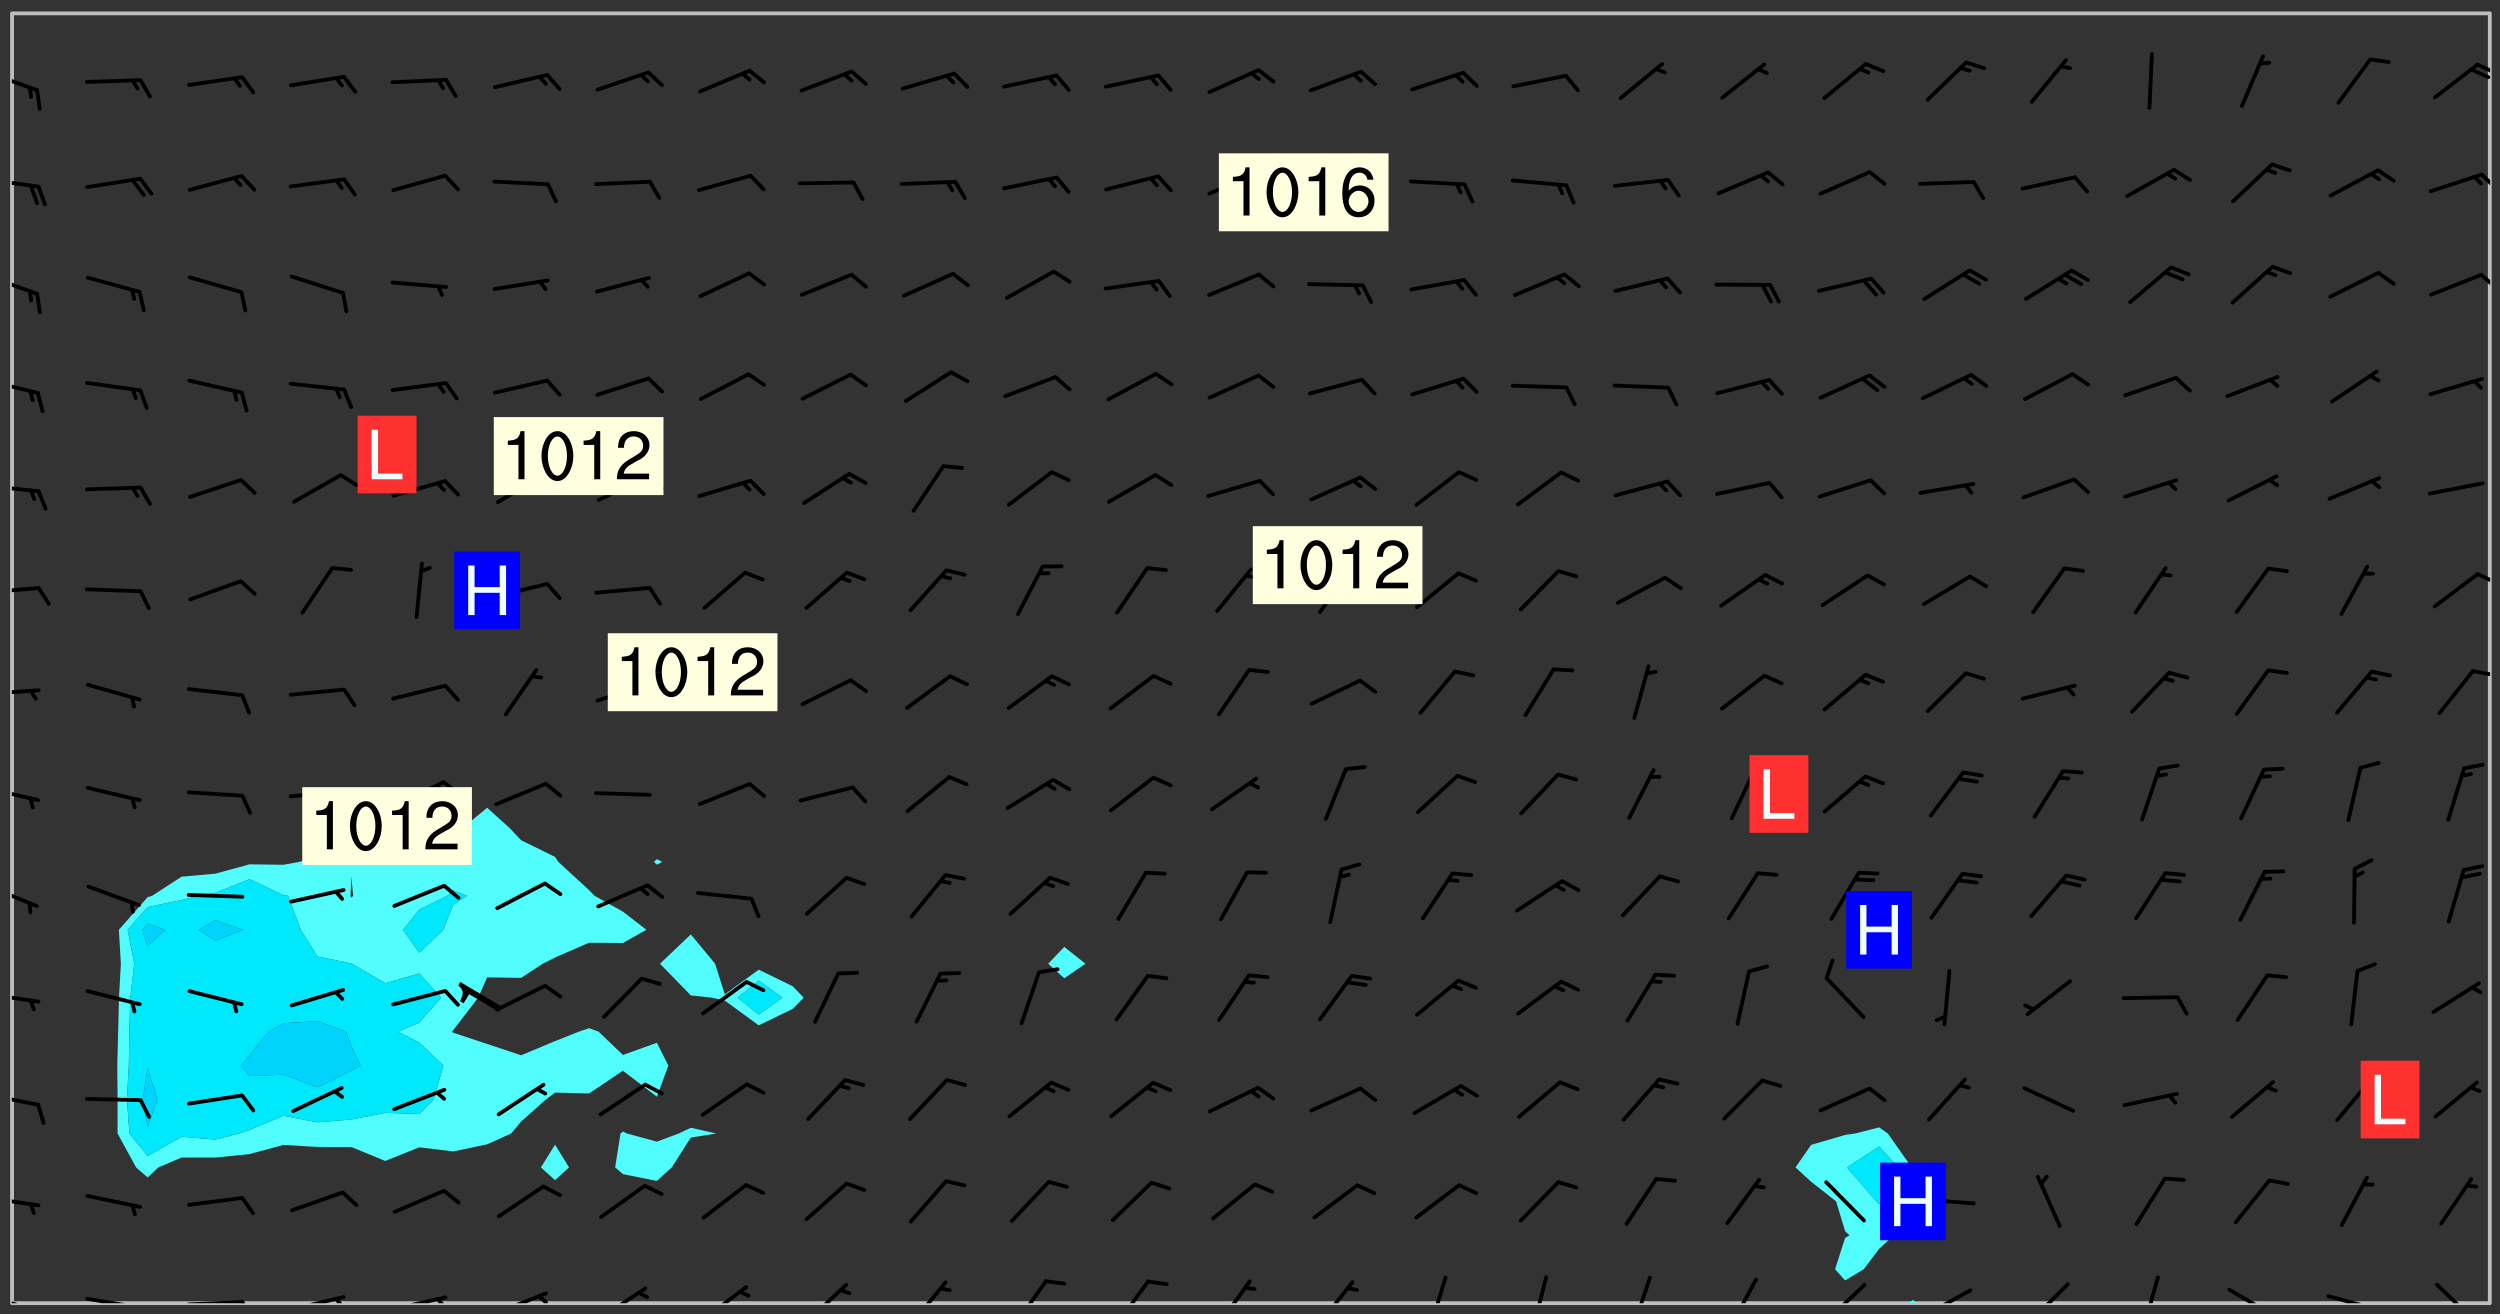 <svg xmlns="http://www.w3.org/2000/svg" role="img" xmlns:xlink="http://www.w3.org/1999/xlink" viewBox="142.45 309.95 326.84 171.84"><rect x="142.45" y="309.95" width="326.84" height="171.84" fill="#333333" stroke="none"/><defs><clipPath id="a"><path d="M144 311.672h1v168.656h-1zm0 0"/></clipPath><clipPath id="b"><path d="M144 311.672h324v168.656H144zm0 0"/></clipPath><clipPath id="c"><path d="M391 479h2v1.328h-2zm0 0"/></clipPath><clipPath id="d"><path d="M467 311.672h1v168.656h-1zm0 0"/></clipPath><clipPath id="e"><path d="M144 478h4v2.328h-4zm0 0"/></clipPath><clipPath id="f"><path d="M153 479h9v1.328h-9zm0 0"/></clipPath><clipPath id="g"><path d="M160 480h2v.328h-2zm0 0"/></clipPath><clipPath id="h"><path d="M166 479h9v1.328h-9zm0 0"/></clipPath><clipPath id="i"><path d="M173 479h3v1.328h-3zm0 0"/></clipPath><clipPath id="j"><path d="M180 479h8v1.328h-8zm0 0"/></clipPath><clipPath id="k"><path d="M186 479h2v1.328h-2zm0 0"/></clipPath><clipPath id="l"><path d="M193 479h8v1.328h-8zm0 0"/></clipPath><clipPath id="m"><path d="M199 479h2v1.328h-2zm0 0"/></clipPath><clipPath id="n"><path d="M207 478h8v2.328h-8zm0 0"/></clipPath><clipPath id="o"><path d="M212 479h3v1.328h-3zm0 0"/></clipPath><clipPath id="p"><path d="M220 478h8v2.328h-8zm0 0"/></clipPath><clipPath id="q"><path d="M234 477h7v3.328h-7zm0 0"/></clipPath><clipPath id="r"><path d="M247 477h7v3.328h-7zm0 0"/></clipPath><clipPath id="s"><path d="M261 477h6v3.328h-6zm0 0"/></clipPath><clipPath id="t"><path d="M274 477h6v3.328h-6zm0 0"/></clipPath><clipPath id="u"><path d="M288 477h5v3.328h-5zm0 0"/></clipPath><clipPath id="v"><path d="M301 477h6v3.328h-6zm0 0"/></clipPath><clipPath id="w"><path d="M314 477h6v3.328h-6zm0 0"/></clipPath><clipPath id="x"><path d="M329 476h3v4.328h-3zm0 0"/></clipPath><clipPath id="y"><path d="M342 476h3v4.328h-3zm0 0"/></clipPath><clipPath id="z"><path d="M355 476h4v4.328h-4zm0 0"/></clipPath><clipPath id="A"><path d="M368 476h5v4.328h-5zm0 0"/></clipPath><clipPath id="B"><path d="M380 477h7v3.328h-7zm0 0"/></clipPath><clipPath id="C"><path d="M393 478h8v2.328h-8zm0 0"/></clipPath><clipPath id="D"><path d="M393 480h3v.328h-3zm0 0"/></clipPath><clipPath id="E"><path d="M407 477h7v3.328h-7zm0 0"/></clipPath><clipPath id="F"><path d="M422 476h3v4.328h-3zm0 0"/></clipPath><clipPath id="G"><path d="M433 478h8v2.328h-8zm0 0"/></clipPath><clipPath id="H"><path d="M446 479h8v1.328h-8zm0 0"/></clipPath><clipPath id="I"><path d="M452 480h2v.328h-2zm0 0"/></clipPath><clipPath id="J"><path d="M460 477h7v3.328h-7zm0 0"/></clipPath><clipPath id="K"><path d="M144 466h4v2h-4zm0 0"/></clipPath><clipPath id="L"><path d="M144 452h4v3h-4zm0 0"/></clipPath><clipPath id="M"><path d="M144 439h4v3h-4zm0 0"/></clipPath><clipPath id="N"><path d="M144 425h4v4h-4zm0 0"/></clipPath><clipPath id="O"><path d="M144 412h4v3h-4zm0 0"/></clipPath><clipPath id="P"><path d="M144 399h4v2h-4zm0 0"/></clipPath><clipPath id="Q"><path d="M465 397h3v2h-3zm0 0"/></clipPath><clipPath id="R"><path d="M144 386h4v2h-4zm0 0"/></clipPath><clipPath id="S"><path d="M466 384h2v3h-2zm0 0"/></clipPath><clipPath id="T"><path d="M144 373h4v2h-4zm0 0"/></clipPath><clipPath id="U"><path d="M144 359h4v3h-4zm0 0"/></clipPath><clipPath id="V"><path d="M144 345h4v4h-4zm0 0"/></clipPath><clipPath id="W"><path d="M466 345h2v3h-2zm0 0"/></clipPath><clipPath id="X"><path d="M144 333h4v2h-4zm0 0"/></clipPath><clipPath id="Y"><path d="M466 332h2v3h-2zm0 0"/></clipPath><clipPath id="Z"><path d="M144 319h4v3h-4zm0 0"/></clipPath><clipPath id="aa"><path d="M466 318h2v2h-2zm0 0"/></clipPath><clipPath id="ab"><path d="M465 318h3v3h-3zm0 0"/></clipPath><g id="ac" clip-path="url(#clip1)"><path fill="#fff" fill-opacity="0" fill-rule="evenodd" d="M0 0h1000v1000H0zm0 0"/><path fill="#d3d3d3" fill-opacity="0" fill-rule="evenodd" d="M162.152 355.867l-.234.293.059.234.117.172.176.234.293.348.113.059.117-.172.059-.234.176-.176.465-.176h.699l.234.293.289.816.059.176.176.23.352.234.699.699.172.176.234.348.234.41.289.582.41.465.23.234.234.176.117.23.176.293.172 1.164v.234l.059.289.059.117.117.117.348.41.117.172.176.176.176.234.117.172.172.352.059.234.234.406.234-.059-.176.176-.059.93h-.582l-.234-.113-.348.113-.117.117-.059.293-.059.176-.117.172-.465.293-.059.234-.059.113v.645l.059.172v.41l.059.059v.406l.059.406.117.176.059.059.23.641-.059.293v.699l-.059.582v.234l-.059.23-.055.352v1.922l.055.117h.426l-.367.117-.023.352.891 1.168 1.742.539 1.34.359v.539l.09.809.535.715 1.52.27.891-.086.09 1.164.535.18 1.16-.18 2.055-.984 1.16-.363 1.879-.176 1.695-.18-.18.719-1.516.086-1.25.09-.805.27-1.074.809.27.719.535.898-.18.625-.266.809.266 1.078.625.898.805.18 1.25-.18-.266.723.098.504.055.293v.172l.059.293v.406l.176.117.352.117h.406l.293-.176.113-.117.059-.117.117-.23.059-.176.352-.465.23-.176.176-.059.176.059.059.176.117.988.055.469.059.172.117.234.176.059.816.059h.289l.117.234.059.406.059.352v1.105l.117.293.117.348.289.699.176.352.582.754.352.176.172.059.469.234.641.465.348.234.293.176.293.055.23.062.816.348.293.176.113.172.352.352.117.176.523.641v.289l.059.352v.348l.059.352.059.289.117.059.172.059h.176l.582.234.176.117.176.289.176.234.113.234.293.23.117.117v.41l.059.055.289.234.234.117.059.117.117.172.059.117.23.234.059.176.234.059.117.059-.117.113-.059.117v.117l-.117.293-.117.289v.582l.176.117.117.059.059.117.117.117.113.059.176.348.059.352.059.406v.176l-.059.176-.117.699v.172l.117.176.293.293h.406l.176.117.117.172.117.293v.234h-.527l-.23-.234h-.234l-.176.059-.059.699.059.348.117.176.176.41.117.23.289.469.176.055h.523l.234.059.758.641.059.293v.234l.059.059.23.348v.352l-.117.172v.293l.293.289.293.176.172.059.293.176.293.117.582.406.289.234.293.176.219.16.016.012.23.176.641.523.176.234.117.176.176.176.113.172v.641l.117.176.469.117.582.117.234.059.23.113.293.117.113.059.586.352.289.172.176.062.176.055.176.059.699.352.289.176.234.055.289.176.234.117.641.406.293.117.172.059.234.059.41.059.23.059.234.117.059.172-.41.176.469.059.059.293.113.234.176.055.234.059.176.059.406.117.641.234.117.172.059.234v.176l-.059.117-.059.406.234.234.117.059.348.117.641.23.176.117.289.117.176.176.234.465.582 1.105.176.176.348.176.176.117.352.117 1.047.523.234.059.465.113.293.059.465.176.758.582.234.234.348.465.176.176.289.234.816.699.293.176.289.289.293.176.293.289.695.641.176.176.293.234.289.234.469.289.641.582.348.234.234.293.348.348.352.465.934.992.348.406.117.176.234.059.113.117.645.176.23.113.234.059.293.176.23.117.934.699.406.406.234.176.406.176.234.117.816.348.348.234.234.117.293.289.23.117.758.352.352.172.23.059.293.117.234.059.871.176h.816l.469.23.172.059.875.699.465.117.293.059.176.059.23.059.469.059.348.059.352.059.406.059h.293l.172.059v.23l.176.176h.293l.348.059.352.059.699.117h.641l.465-.234.293-.176.172-.117.41-.172.289-.176.934-.465.469-.293.523-.293.465-.172.465-.176 1.051-.465.289-.117.41-.117.289-.117.527-.176 1.516-.699.582-.348.289-.059.293-.059.348-.117.875-.23.352-.117h.113l.234-.059.875-.234.234-.059h.812l.352-.059.816-.117.172-.059.352-.055.293-.059.23-.059.816-.176.176-.059h.348l.234-.059.465-.117.758-.172.234-.059h.348l.41-.117.289-.059 1.285-.059h.289l.41-.059.23-.059h.176l.875-.117h.406l.41-.117h.348l.352-.113.871-.059h1.75l1.047.289.41.117.289.117.352.117.289.117 1.051.172.289.059h.293l.293.059.172.059.41.059.172.059.117.059h.117l.117.059.352.059h.113l.41.066 1.922.395 1.926.395 1.52.449 1.695.719 2.145.805 1.605-.719 1.43-.805 1.16-1.078 1.25-.449 3.035-.719 1.875-.359 2.145-1.348 2.234-1.254 2.5-1.258 1.695-.449 1.785-.18 1.16-.27.625.539 1.34-.27.715-.988.984-1.344.445-.18.805-.359 1.875-.539 1.785-.449 1.25-.27 1.16-.09 1.699-.09 1.961-.27 1.25-.09h.539l.625-.09h.891l2.145-.18 2.41-.18 2.59-.09 1.695.18 1.609.09 1.43.359 1.16.719 1.875.988 1.16 1.527.266.715.629.09.355.898.535.539.535 1.527 1.074.359h.535l-.805.535.09 1.707.715 2.695.891.805.895.988.715 1.258 1.785.539 1.52-.18.355 1.344 1.609-.805.98-.539.27.27.316-.215.219-.145.801.449.449-.359h.355l.535-.27.539-.719.535-.27.625-.988 1.16.449.84.371 1.395.617 1.695-.18h1.605l1.785.09.18-1.707.535-1.344.805.27.492.848.402.406-.09.539v.359l.715.449.711-.27h1.43l.359.988.445 1.258.715 1.344 1.25.629 1.695.629.715-.18.18-.539.98-.09.449.359.086 1.258-.266.629-.535.18v.539l.715.984.266.539.984.988.801 1.078-.266.359-.09.898-.625 2.332-.355 2.066-.09 1.793-.18.719-.09.539v1.438l-.98 1.883-.359 1.707-.535.898-.805 1.168-.266.539 2.055 1.254.086.359-.355.539-.09-.18v.809l.09 1.438-.445.715-1.074.094-.266.715.535.898.805.719 1.16.809 1.34.27.445.359-.355.449-1.789-.09-1.25-.449-.715-.719-.625-.09-.176 3.59-.188 1.309h89.359V311.703h-55.27v49.082l.762.125 3.289.543 2.023 2.836v2.754l2.352.332 2.348.332h4.051l-1.379 4.16-2.023.707-2.023.703-.543.344-2.594 1.617-.188.117-2.023-2.078-.73-2.742-2.672-2.078-1.375-3.5-.066-.082-1.957-2.672 2.75-1.418v-49.082H294.422v91.414l.117.031.133.012.074.074.105.047.09.059.086.059.09.059.297.297.059.09.031.117.027.117.016.137-.031.117-.059.09-.059.086-.043.105-.047.102-.027.121v.145l.176.27.148.148.074.086.074.074.043.105.062.09.059.086.043.105.059.09.047.102.043.105.059.086.117.18.074.074.062.086.059.09.043.105.059.09.059.086.062.09.059.09.043.102.117.18.074.074.059.086.074.074.09.059.105.047h.148l.133-.016.133.016.102-.047.074-.074.047-.102-.016-.133v-.148l-.047-.105-.027-.117-.047-.102-.027-.121-.043-.102-.062-.09-.043-.102-.043-.105-.031-.117-.016-.133-.012-.137.086-.059.059-.086.121-.031.043.105.016.133v.117l.059.102.059.09.09.059.148.148.059.09.043.105-.012.102.086.059.105.047.086.059.09.059.074.074-.117.027-.105.047-.086.059-.074.074-.059.09-.062.086-.027.121-.047.102-.043.105-.031.117-.012.133-.016.133v.148l.027.117.047.105.043.102.059.09.074.074.09.059.074.074.09.059.059.09.043.105.047.102.117.031.133.016h.148l.117-.031.105.043.043.105.047.102.027.121L299.5 410l.027.117.031.121.027.117.105.043.102.047.133-.016.148.148.062.086.074.074.07.074.09.062.105.043.102.043.117.031.137.016.117-.031.074-.074.027-.117-.012-.133-.031-.121-.027-.117.043-.105h.117l.09.062.117.027h.148l.133.016h.148l.133.016.133-.016h.148l.133-.016.133-.012.137.012.117-.027.133-.016.191-.059-.059.176-.016.133-.027.121-.016.133-.059.086-.133.016-.105.047-.105.043-.117.031-.117.027-.266.031h-.148l-.133.016-.074.074.059.086.148.148.117.18.074.07.09.062.09.059.086.059.09.059.102.043.105.062.105.043.086.059.105.047.102.043.18.117.059.09-.043.102-.047.105.016.133.223.223.059.09.043.102.031.121.043.102.016.133.031.117.012.137.031.117.148.148.102.043.105.043.117.031.133.016.137.016h.117l.117-.031.09-.059.043-.105.047-.102.043-.105.031-.117.012-.133v-.148l-.012-.133-.016-.133-.031-.117-.043-.105-.047-.105-.043-.102-.043-.105-.016-.133.016-.133.027-.117.031-.117.027-.121.047-.102.09-.059.086-.062.074-.074.09-.059.223-.223.059-.086.074-.074.117-.18.059-.086v-.148l-.074-.074-.102-.047-.105-.043-.102-.043-.059-.09-.047-.105-.027-.117.09-.059.117-.031.102-.043.18-.117.148-.148.012-.133-.012-.105-.09-.059-.133.016h-.148l-.133.016-.133-.016-.121-.031-.086-.059-.074-.074-.059-.09-.062-.086-.117-.18-.059-.086.031-.121.086-.059.121-.031.059-.086v-.121l-.031-.117-.059-.09-.059-.086-.047-.105-.027-.117-.016-.133.059-.09.074-.074.09-.059.117-.18.074-.074.059-.086.148-.148.121-.031.133-.016.133.016.074.074.043.105.016.133-.031.117-.117.031-.133.012-.148.148-.043.105-.047.102-.027.121-.031.117v.148l.031.117.043.105.059.09.074.07.074.074.117.031.121.027.117-.027.133-.016h.117l.09.059.074.074.047.105.059.086.102.047.133.016.105.043.086.059-.012.105-.074.074-.18.117-.059.09-.09.059-.07.074-.074.074-.062.09-.027.117-.016.133.016.133-.016.133v.148l.016.133.027.117.031.121.074.074.09.059.086.059.09.059.117.031v.086l-.102.047-.09.059-.266.031-.117.027h-.148l-.105.043-.102.047-.059.09-.062.234-.012.133-.031.121-.016.133v.293l-.012.133.012.137.016.133.133.016.133.012.121.031.086.059.074.074.047.105.043.102.016.133v.445l-.016.133v.445l.031.266.027.117.016.133.031.117.086.211.031.266v.148l-.031.117-.027.117-.031.121-.027.117-.031.117-.031.121-.012.133-.016.133.09.059.117-.031.102.016.047.105-.031.266v.441l-.043.105-.047.105-.043.102-.043.105-.059.086-.031.121-.043.117-.031.117-.016.133.016.133.059.09.105.047.086.059.059.086-.012.137-.031.117-.043.102v.445l-.016.133v.148l-.031.117-.043.105-.027.117-.047.105-.043.102-.031.121-.027.117-.031.133-.031.117-.027.117-.043.105-.031.117-.031.121-.012.133-.016.133v.297l.027.117v.148l.047.398.027.117.059.09.121.031h.148l.133-.016.059.09v.117l-.059.09-.09.059-.102.043-.105.047-.09.059-.086.059-.137.016-.117-.031-.133-.016-.102.047-.062.086-.012.137-.016.133-.031.117-.027.117-.016.133-.031.121v.297l.016.133.031.117v.148l.012.133v.148l-.027.117-.047.102-.027.121-.031.117-.059.09-.074.074-.102.043-.105.047-.117.027-.121.031-.102-.047.059-.086.105-.047.027-.117.031-.117.027-.121.031-.117v-.148l.016-.133-.031-.117-.043-.105-.105.016-.074.074-.102.043-.09.062-.074.074-.043.102-.016.133-.031.117L304.25 426l-.031.117-.027.117-.031.121-.027.117-.031.117-.043.105-.09.059h-.09l-.117-.031-.031-.086.016-.137-.031-.117v-.148l-.012-.133v-.148l-.062-.234-.027-.121-.043-.102-.047-.105-.059-.086-.059-.09-.043-.105-.062-.086-.148-.148-.07-.074-.105-.047-.105-.043-.102-.043-.297-.297-.09-.074-.086-.059-.105-.043-.09-.062-.086-.059-.105-.043-.09-.059-.086-.062-.074-.07-.105-.047-.086-.059-.105-.043-.09-.062-.102-.043-.105-.043-.086-.059-.105-.047-.105-.043-.102-.047-.09-.059-.102-.043-.105-.043-.09-.062-.117-.027-.133-.016-.133.016H299.75l-.133.016-.117-.031-.09-.059-.074-.074-.09-.059-.102-.047h-.148l-.121-.027-.102-.043-.074-.074-.117-.18-.09-.059-.102-.043-.09-.062-.105-.043-.09-.059-.086-.059-.105-.047-.059-.086-.059-.09-.043-.105-.047-.102-.074-.074-.086-.059-.074-.074-.09-.059-.223-.223-.043-.105-.031-.266.105-.043h.145l.105.043.074.074.09.059.086.059.105.047.09.059.148.148.07.074.148.148.062.086.074.074.086.059.074.074.09.062.09.059.086.059.27.176.102.047.105.043.102.043.047-.074.059-.086.074-.074.07-.074.105.043.074.074.059.09.043.102.047.105.043.105.121.027.117-.027.074-.09.043-.105.059-.09.074-.074.105-.043.117-.027.133.012.09.059.148.148.059.09.043.105.047.102.043.105.043.102.105.047.105.043.133.016.086-.059.059-.09.074-.074.105-.043.117.027.105.047.102.043.105.043.102.047.18.117v.117l-.016.133.016.133.016.137.059.086.102.047.121.027.117.031h.148l.117-.031.059-.09.18-.117.059-.09.074-.074.059-.086.117-.18.18-.117.117.031.09.059.043.074-.016.133v.117l.09.059h.148l.133-.016.133-.012.266-.031.105-.043.117-.031.121-.027.074-.074.07-.074.062-.09-.016-.105-.047-.102-.102-.043-.105-.016-.117.027-.266.031h-.148l-.074-.074-.09-.059-.117-.031-.117-.027-.133-.016h-.148l-.133.016h-.297l-.105-.047-.148-.148-.043-.102-.059-.09.223-.223.086-.059.105-.043.117-.031.133-.016.133.016.137.016.102.043.133-.012.09-.062.102-.043.062-.09-.047-.102-.09-.059-.117-.031-.102-.043-.059-.09-.062-.09v-.117l.016-.133.105-.047.074-.07v-.121l-.09-.059-.031-.117.09-.059.074-.074.043-.105.059-.09.047-.102.016-.133v-.148l-.047-.105-.043-.102-.09-.059-.133-.016-.102-.043-.137-.016-.117-.031h-.445l-.133-.016-.133-.012-.133-.016-.117-.031h-.148l-.133-.016-.133-.012-.266-.031-.121-.043-.086-.059-.074-.074v-.148l.012-.133.105-.047.102-.043.133-.016h.152l.133-.016h.293l.121.031.102.043.09.059.234.062.121-.047.09-.059.102-.043.133-.016.105.043.102.047.133.012.121-.027h.145l.121-.031.117-.027.105-.047.074-.074.086-.059.148-.148.059-.086.047-.105.027-.117.016-.105-.102-.043-.09-.059-.117-.031-.105-.043-.09-.062-.074-.086-.074-.074-.102-.043-.105-.047-.102-.043-.059-.09-.047-.102-.086-.211-.062-.086-.059-.09-.074-.074-.086-.059h-.27l-.117.031-.09.059-.102.043-.133.016-.105-.016-.027-.117-.062-.09-.117-.031-.102-.043-.148-.148-.031-.117-.016-.105.074-.074.18-.117.117-.027.117-.031.137.016.102.043.105.043.102.047.105.043.117.031.133.016.117.027.133.016.105-.016.09-.059-.074-.074-.105-.043-.074-.074-.074-.09-.148-.148-.086-.059-.09-.059-.074-.074-.09-.059-.102-.047-.121-.027-.102-.047-.105-.043-.117-.031-.102-.043-.121-.031h-.148l-.117.031-.105.043-.086.062-.18.117-.086.059-.09.059-.105.047-.086.059-.105.043-.102.043-.105.047-.074.074-.059.09-.059.086-.047.105-.059.086-.074.074-.133-.012-.117-.031h-.117l-.074.074-.09.059-.074.074-.09.059-.086.059-.105.047-.102.043-.137.016-.102-.043-.148-.148-.105-.047h-.086l-.105.047-.102.043-.121.031-.117-.031-.074-.074v-.117l.031-.121.074-.07.059-.09.074-.074.117-.031.105-.043h.293l.133-.016.137-.016.102-.043.09-.059.102-.047.09-.059.133-.012.09.059.133.012.09-.059.086-.059.105-.043.09-.059.086-.062.09-.059.148-.148.059-.086.059-.09.105-.043.133-.016.117.027.121.031.059-.059.059-.09.031-.266.027-.117.105.012.133.016.102-.043.09-.059.059-.09.074-.074.059-.09.047-.102.012-.133-.012-.133-.047-.105-.148-.148-.059-.09-.059-.086-.043-.105v-.445l.016-.133v-.148l.012-.133-.059-.059-.09.059-.102-.043-.18-.117-.086-.059-.062-.09-.059-.09-.074-.074-.086-.059-.121.031-.102.012-.105.047-.086.059-.105.043-.148.148-.09.059-.086.059-.09.062-.105.043-.133.016v-.121l.105-.043.117-.031.074-.07.043-.105v-.148l-.027-.117-.148-.148-.133-.016h-.148l-.117.031-.105.043-.102.043-.09.062-.117.027-.074-.074.012-.133-.043-.102-.043-.105-.09-.059-.117.027-.121.031-.117.031-.102.043-.121.031-.102.043-.105.043-.09.059-.102.016v-.117l.016-.133-.059-.09-.074.043-.148.148-.059.09-.074.074-.047.105-.043.102-.074.074-.059.09-.074.074-.059.086-.074.074-.09.062-.074.07-.074.074-.102.016-.133.016-.105-.043v-.121l.148-.148.043-.102.059-.09.047-.102.043-.105.059-.09.031-.117.043-.102.031-.121.027-.117.047-.105.043-.102.043-.105.074-.07.09-.062.09-.059.102-.043h.297l.266-.031.105-.043-.074-.074-.117-.031-.105-.043-.09-.059-.102-.047-.09-.059-.102-.043-.105-.043-.09-.062-.086-.059-.105-.043-.102-.043-.121-.031-.117-.031-.102-.043L297.5 410.25l-.102-.043-.09-.059-.043-.105-.016-.133.102-.043.133-.016.137.016.133-.016.102-.043.059-.09.016-.105-.09-.059-.074-.074-.102-.043-.09-.059-.148-.148-.043-.105-.016-.133v-.293l-.059-.09-.09-.059-.074-.074-.043-.105-.031-.117-.059-.09-.074-.074-.117-.027-.074-.074-.09-.059-.09-.062-.086-.059-.074-.074-.059-.086-.047-.105-.086-.059-.148-.148-.195-.059-.133.016-.102.043-.074.074-.047.102-.043.105-.059.09-.059.086-.297.297-.09.059h-.086l-.062-.086-.043-.105.031-.117.059-.09.027-.117-.012-.133-.09-.062-.105.047-.117.027-.117.031-.27.176-.102.047-.117.027-.105.047-.09.059-.102.043-.059-.086-.047-.105.016-.133.047-.105.07-.074.074-.07.059-.09v-.148l-.043-.105h-.238l-.102.047-.031.117-.027.117-.031.121-.074.043-.133.016-.074-.047-.043-.102-.043-.105-.047-.102-.043-.105-.121.031-.102.043-.133.016-.117.031-.105.043-.09.059-.102.047-.121.027-.133.016-.102-.043-.059-.09-.047-.105-.043-.102-.043-.105v-.117l.059-.09.086-.059.18-.117.102-.047.105-.043.105-.059.102-.043.09-.062.102-.043.105-.059.102-.047.09-.059.105-.043.102-.043.09-.062.102-.043.137-.016.117.031.102.043.121.031.102.043.105.047.102.043.105.043.102.047.105.043.102.043.105.047.086.059.105.043.117.031.105.043.102.047.09.059.105.043.102.043.105.047.117.027.102.047.121.027h.148l.086-.059.016-.102.059-.09-.027-.117-.074-.074-.117-.18-.074-.074-.09-.074-.18-.117-.086-.059-.105-.043-.102-.047-.27-.176-.059-.09-.074-.074-.059-.09-.043-.102-.031-.117-.016-.137v-.562l-.012-.133-.016-.133-.031-.117-.016-.133-.012-.133-.031-.121-.223-.223-.059-.086-.016-.105.031-.117.133-.016v-91.414H172.992v1.453l-.059.234-.352 1.051-.172.523-.117.348-.176.41-.117.172-.234.293-.23.059h-.352l-.117.059-.23.406v.293l.117.176.23.23.117.234.641.758.293.465.176.234.23.352.234.348.641.816.176.465.172.41.117.695.176.469.117 1.398.059.465v.875l.117 1.047v4.781l-.059.465-.352 1.281-.176.523-.113.41-.352.93L172.934 336l-.234.582-.117.176-.172.348-.176.406-.352.816-.059.293-.113.293-.117.289-.059.176-.117.875-.059.406-.059.117-.059.176-.059.172-.23.527-.117.172v.234l-.117.234-.059.172-.176.586v.289l-.059.176v.293l-.059.113-.059.527v.172l-.055.234v2.621l-.176.816-.117.176-.176.234-.117.172-.113.234-.586.934-.23.289-.293.465-.176.234-.289.352-.352.699-.113.23-.176.41-.176.23-.406.527-.816.699-.293.172-.289.234-.176.117-.176.176-.523.406-.527.176-.172.176-.234.055-.641.176h-.758m12.211 31.023l-1.074.449.359.895 1.25-.715.445-.539-.98-.09"/><path fill="#d3d3d3" fill-opacity="0" fill-rule="evenodd" d="M201.508 416.598h-.895l.449.629.98.359.805-.09.445-.988-.176.09-.715-.355-.895.355m154.621 59.07l-.059-.523v-.293l.113-.293.059-.23.469-.469h.113l.117-.113.117-.059h.176l.234-.059h.348l.234.059.117.059.23.172.059.176.117.582v.293l-.117.176-.172.289-.176.176-.527.523-.23.234-.117.059h-.176l-.117-.059-.406-.293-.176-.117-.117-.059-.059-.113-.055-.117m6.641-10.957l-.059-.172v-1.109l.059-.172.176-.059.172-.059h.176l.234-.059.117.059.059.699-.059.172-.117.176-.117.059-.234.523-.113.059h-.234l-.059-.117m9.613-14.391l-.117-.176v-.699l.293-.875.117-.172.176-.352.113-.23.117-.293.352-.758.117-.23.172-.234h.176l.117-.059h.641l.117.059.234.234.172.113.352.293.117.117.113.176v.113l.117.059.117.117v.699l-.059.176v.23l-.059.176-.348 1.051-.117.23-.117.234-.117.059-.23.234-.641.289h-.875l-.41-.117-.641-.465"/><path fill="none" stroke="#bebebe" stroke-linecap="round" stroke-linejoin="round" stroke-miterlimit="10" stroke-width=".5" d="M467.957 311.695H144.027v168.625h323.93v-168.625"/><g clip-path="url(#a)"><path fill="#fff" fill-opacity="0" fill-rule="evenodd" d="M144 475.891v4.438h.004H144V311.672h.004H144v164.219"/></g><g clip-path="url(#b)"><path fill="#fff" fill-opacity="0" fill-rule="evenodd" d="M144.004 480.328V311.672h62.133v103.879l-3.203 2.641-1.234 1.812-4.438.336-4.441 2.234-4.438-.102-4.438-.492-2.395.648-2.043.379-4.441-.059-4.438 1.219-4.438.395-3.863 2.508-.574.164-3.762 4.273.258 4.438-.242 4.438-.109 4.438-.117 4.441.043 4.438-.004 4.438 2.426 4.438 1.508 1.312 1.398-1.312 3.039-1.297 4.438.004 4.438-.453 4.441-1.195 4.438.262 4.438.012 4.438 1.82 4.441-1.785 4.438.543 4.438-.934 3.137-1.414 1.301-1.559 3.238-2.879 1.203-.91v6.805l-1.848 2.98 1.848 1.668 1.824-1.668-1.824-2.98v-6.805l4.438.117 4.438-2.973 4.438 3.395 1.5-4.066-1.5-2.988-4.438 1.598-3.188-3.051-1.25-.449-1.324.449-3.113 1.238-4.441 1.852-8.875-2.953-.145-.137.145-.184 3.258-4.254 1.18-2.656 4.438.066 2.824-1.848 1.617-.816 4.438-1.93 4.438.035 3.062-1.727-3.062-2.371-3.703-2.066-.734-.754-4.008-3.688-.43-.648-4.441-2.184-1.516-1.605-2.922-2.641v-103.879h22.191v110.602l-.383.355.383.363.703-.363-.703-.355V311.672h4.438v120.441l-4.035 3.832 4.035 4.141v17.305l-1.578.746-2.859 1.07-3.934-1.07-.504-.262-.32.262-.699 4.438 1.02.879 4.438.887 1.941-1.766 2.496-3.902 3.324-.535-3.324-.746v-17.305l2.773.297 1.668.383L241.645 444l4.438-2.148 1.438-1.469-1.438-1.492-4.438-2.168-4.438 3.227-1.266-4.004-3.176-3.832v-120.441h48.824v122.066l-2.109 2.207 2.109 1.898 2.77-1.898-2.77-2.207v-122.066h106.52v145.668l-3.105.797-1.332.191-4.438 1.293-2.051 2.953 2.051 1.875 3.262 2.566 1.176 3.891.574.547-.574.336-1.312 4.102 1.312 1.457 2.434-1.457 2.004-2.656 1.906-1.781 2.395-4.438-.031-4.441-3.125-4.438-1.145-.797V311.672h79.887v168.656h-75.012l-.438-.43-.574.43H144.004"/></g><path fill="#50fcfc" fill-rule="evenodd" d="M157.824 453.699l-.043-4.438.117-4.441.109-4.438.242-4.438-.258-4.438 3.762-4.273.574-.164 3.863-2.508 4.438-.395 4.438-1.219v1.938l-4.438 1.777-2.289.406-2.148.547-4.438.914-2.617 2.977.863 4.438-.512 4.438-.129 4.438-.066 4.441-.246 4.438.328 4.438 2.379 2.941 4.438-2.52 4.438.375 3.094-.797 1.344-.457 4.441-1.863 4.438.859 4.438-.371 4.438-.867 4.441.16 1.867-1.898 1.289-4.438-3.156-3-2.797-1.441 2.797-1.168 2.844-3.27-2.844-3.164-4.441 1.277-4.363-2.551-.074-.039-4.438-.91-2.172-3.488-1.672-4.438-.594-.086-4.441-2.098v-1.938l4.441.059 2.043-.379 2.395-.648 4.438.492v2.043l-.109 2.555.109.25.23-.25-.23-2.555v-2.043l4.438.102 4.441-2.234 4.438-.336v6.359l-.785.707-3.652 1.789-2.129 2.648 2.129 3.016 3.133-3.016 1.305-3.289 1.805-1.148-1.805-.707v-6.359l1.234-1.812 3.203-2.641 2.922 2.641 1.516 1.605v6.93l-.508.344.508.137.281-.137-.281-.344v-6.93l4.441 2.184.43.648 4.008 3.688.734.754 3.703 2.066 3.062 2.371-3.062 1.727-4.438-.035-4.438 1.93-1.617.816-2.824 1.848-4.438-.066-1.18 2.656-3.258 4.254-.145.184.145.137 8.875 2.953 4.441-1.852 3.113-1.238 1.324-.449 1.25.449 3.188 3.051 4.438-1.598 1.5 2.988-1.5 4.066-4.438-3.395-4.438 2.973-4.438-.117-1.203.91-3.238 2.879-1.301 1.559-3.137 1.414-4.438.934-4.438-.543-4.441 1.785-4.438-1.82-4.438-.012-4.438-.262-4.441 1.195-4.438.453-4.438-.004-3.039 1.297-1.398 1.312-1.508-1.312-2.426-4.438.004-4.438"/><path fill="#00e8fc" fill-rule="evenodd" d="M159.375 458.137l-.328-4.438.246-4.438.066-4.441.129-4.438.512-4.438-.863-4.438 2.617-2.977v2.164l-.715.812.715 2.148v15.906l-.672 4.137.672 3.566 1.266-3.566-1.266-4.137v-15.906l2.281-2.148-2.281-.812v-2.164l4.438-.914 2.148-.547 2.289-.406v3.59l-2.223 1.254 2.223 1.406 3.598-1.406-3.598-1.254v-3.59l4.438-1.777 4.441 2.098.594.086 1.672 4.438 2.172 3.488v8.438l-4.438.289-1.949 1.098-2.492 3.082-1.082 1.359 1.082 1.367 4.441-.176 4.438 1.641 4.438-2.184 1.191-.648-1.191-2.527-.688-1.914-3.75-1.387v-8.438l4.438.91.074.039 4.363 2.551 4.441-1.277 2.844 3.164-2.844 3.27-2.797 1.168 2.797 1.441 3.156 3-1.289 4.438-1.867 1.898-4.441-.16-4.438.867-4.438.371-4.438-.859-4.441 1.863-1.344.457-3.094.797-4.438-.375-4.438 2.52-2.379-2.941"/><path fill="#00d4fc" fill-rule="evenodd" d="M161.754 433.656l-.715-2.148.715-.812 2.281.812-2.281 2.148m0 23.609l-.672-3.566.672-4.137 1.266 4.137-1.266 3.566m8.875-24.352l-2.223-1.406 2.223-1.254 3.598 1.254-3.598 1.406m4.438 17.715l-1.082-1.367 1.082-1.359 2.492-3.082 1.949-1.098 4.438-.289 3.75 1.387.688 1.914 1.191 2.527-1.191.648-4.438 2.184-4.438-1.641-4.441.176"/><path fill="#fff" fill-opacity="0" fill-rule="evenodd" d="M188.383 424.516l-.109 2.555.109.25.23-.25-.23-2.555"/><path fill="#00e8fc" fill-rule="evenodd" d="M197.262 434.523l-2.129-3.016 2.129-2.648 3.652-1.789.785-.707 1.805.707-1.805 1.148-1.305 3.289-3.133 3.016m13.312-7.316l-.508-.137.508-.344.281.344-.281.137"/><path fill="#50fcfc" fill-rule="evenodd" d="M215.016 464.242l-1.848-1.668 1.848-2.98 1.824 2.98-1.824 1.668m8.875-.789l-1.02-.879.699-4.438.32-.262.504.262 3.934 1.07 2.859-1.07 1.578-.746 3.324.746-3.324.535-2.496 3.902-1.941 1.766-4.438-.887m4.438-40.461l-.383-.363.383-.355.703.355-.703.363m4.438 17.094l-4.035-4.141 4.035-3.832 3.176 3.832 1.266 4.004 4.438-3.227v1.418l-2.758 2.242 2.758 2.219 3.09-2.219-3.09-2.242v-1.418l4.438 2.168 1.438 1.492-1.438 1.469L241.645 444l-4.438-3.234-1.668-.383-2.773-.297"/><path fill="#00e8fc" fill-rule="evenodd" d="M241.645 442.602l-2.758-2.219 2.758-2.242 3.09 2.242-3.09 2.219"/><path fill="#50fcfc" fill-rule="evenodd" d="M281.59 437.844l-2.109-1.898 2.109-2.207 2.77 2.207-2.77 1.898m97.645 26.605l-2.051-1.875 2.051-2.953 4.438-1.293 1.332-.191 3.105-.797v2.5l-4.191 2.734 3.828 4.441.363.355.297-.355 2.23-4.441-2.527-2.734v-2.5l1.145.797 3.125 4.438.031 4.441-2.395 4.438-1.906 1.781-2.004 2.656-2.434 1.457-1.312-1.457 1.312-4.102.574-.336-.574-.547-1.176-3.891-3.262-2.566"/><path fill="#00e8fc" fill-rule="evenodd" d="M387.746 467.016l-3.828-4.441 4.191-2.734 2.527 2.734-2.23 4.441-.297.355-.363-.355"/><g clip-path="url(#c)"><path fill="#50fcfc" fill-rule="evenodd" d="M391.973 480.328l.574-.43.438.43h-1.012"/></g><g clip-path="url(#d)"><path fill="#fff" fill-opacity="0" fill-rule="evenodd" d="M467.996 480.328H468V311.672h-.004H468v168.656h-.004"/></g><path fill="#fff" fill-opacity="0" fill-rule="evenodd" d="M207.566 445.922l2.984-5.02-8.562-5.09-2.984 5.023 8.562 5.086"/><path fill-rule="evenodd" d="M202.367 438.766l.258-.441 5.414 3.215-.402.68-3.859-2.293-.711 1.191-.477-.281.23-.516.082-.246.039-.242-.016-.246-.094-.258-.18-.27-.285-.293"/><g clip-path="url(#e)"><path fill="none" stroke="#000" stroke-linecap="round" stroke-linejoin="round" stroke-miterlimit="10" stroke-width=".5" d="M147.332 481.445l-6.664-2.23"/></g><g clip-path="url(#f)"><path fill="none" stroke="#000" stroke-linecap="round" stroke-linejoin="round" stroke-miterlimit="10" stroke-width=".5" d="M160.781 480.906l-6.934-1.156"/></g><g clip-path="url(#g)"><path fill="none" stroke="#000" stroke-linecap="round" stroke-linejoin="round" stroke-miterlimit="10" stroke-width=".5" d="M160.781 480.906l.777 2.328"/></g><g clip-path="url(#h)"><path fill="none" stroke="#000" stroke-linecap="round" stroke-linejoin="round" stroke-miterlimit="10" stroke-width=".5" d="M174.141 480.176l-7.02.305"/></g><g clip-path="url(#i)"><path fill="none" stroke="#000" stroke-linecap="round" stroke-linejoin="round" stroke-miterlimit="10" stroke-width=".5" d="M174.141 480.176l1.242 2.117"/></g><g clip-path="url(#j)"><path fill="none" stroke="#000" stroke-linecap="round" stroke-linejoin="round" stroke-miterlimit="10" stroke-width=".5" d="M187.367 479.527l-6.844 1.605"/></g><g clip-path="url(#k)"><path fill="none" stroke="#000" stroke-linecap="round" stroke-linejoin="round" stroke-miterlimit="10" stroke-width=".5" d="M186.371 479.758l.809.926"/></g><g clip-path="url(#l)"><path fill="none" stroke="#000" stroke-linecap="round" stroke-linejoin="round" stroke-miterlimit="10" stroke-width=".5" d="M200.691 479.566l-6.859 1.523"/></g><g clip-path="url(#m)"><path fill="none" stroke="#000" stroke-linecap="round" stroke-linejoin="round" stroke-miterlimit="10" stroke-width=".5" d="M199.691 479.789l.797.934"/></g><g clip-path="url(#n)"><path fill="none" stroke="#000" stroke-linecap="round" stroke-linejoin="round" stroke-miterlimit="10" stroke-width=".5" d="M213.844 479.035l-6.535 2.586"/></g><g clip-path="url(#o)"><path fill="none" stroke="#000" stroke-linecap="round" stroke-linejoin="round" stroke-miterlimit="10" stroke-width=".5" d="M212.891 479.41l.934.797"/></g><g clip-path="url(#p)"><path fill="none" stroke="#000" stroke-linecap="round" stroke-linejoin="round" stroke-miterlimit="10" stroke-width=".5" d="M226.82 478.387l-5.859 3.883"/></g><path fill="none" stroke="#000" stroke-linecap="round" stroke-linejoin="round" stroke-miterlimit="10" stroke-width=".5" d="M225.969 478.953l1.078.586"/><g clip-path="url(#q)"><path fill="none" stroke="#000" stroke-linecap="round" stroke-linejoin="round" stroke-miterlimit="10" stroke-width=".5" d="M240.012 478.215l-5.613 4.227"/></g><path fill="none" stroke="#000" stroke-linecap="round" stroke-linejoin="round" stroke-miterlimit="10" stroke-width=".5" d="M239.195 478.832l1.113.516"/><g clip-path="url(#r)"><path fill="none" stroke="#000" stroke-linecap="round" stroke-linejoin="round" stroke-miterlimit="10" stroke-width=".5" d="M253.082 477.922l-5.121 4.812"/></g><path fill="none" stroke="#000" stroke-linecap="round" stroke-linejoin="round" stroke-miterlimit="10" stroke-width=".5" d="M252.336 478.625l1.16.395"/><g clip-path="url(#s)"><path fill="none" stroke="#000" stroke-linecap="round" stroke-linejoin="round" stroke-miterlimit="10" stroke-width=".5" d="M266.059 477.605l-4.445 5.445"/></g><path fill="none" stroke="#000" stroke-linecap="round" stroke-linejoin="round" stroke-miterlimit="10" stroke-width=".5" d="M265.41 478.398l1.203.238"/><g clip-path="url(#t)"><path fill="none" stroke="#000" stroke-linecap="round" stroke-linejoin="round" stroke-miterlimit="10" stroke-width=".5" d="M279.18 477.461l-4.055 5.738"/></g><path fill="none" stroke="#000" stroke-linecap="round" stroke-linejoin="round" stroke-miterlimit="10" stroke-width=".5" d="M279.18 477.461l2.434.309"/><g clip-path="url(#u)"><path fill="none" stroke="#000" stroke-linecap="round" stroke-linejoin="round" stroke-miterlimit="10" stroke-width=".5" d="M292.535 477.488l-4.137 5.68"/></g><path fill="none" stroke="#000" stroke-linecap="round" stroke-linejoin="round" stroke-miterlimit="10" stroke-width=".5" d="M292.535 477.488l2.43.344"/><g clip-path="url(#v)"><path fill="none" stroke="#000" stroke-linecap="round" stroke-linejoin="round" stroke-miterlimit="10" stroke-width=".5" d="M305.832 477.477l-4.105 5.703"/></g><path fill="none" stroke="#000" stroke-linecap="round" stroke-linejoin="round" stroke-miterlimit="10" stroke-width=".5" d="M305.238 478.309l1.215.164"/><g clip-path="url(#w)"><path fill="none" stroke="#000" stroke-linecap="round" stroke-linejoin="round" stroke-miterlimit="10" stroke-width=".5" d="M319.273 477.57l-4.355 5.516"/></g><path fill="none" stroke="#000" stroke-linecap="round" stroke-linejoin="round" stroke-miterlimit="10" stroke-width=".5" d="M318.641 478.375l1.207.219"/><g clip-path="url(#x)"><path fill="none" stroke="#000" stroke-linecap="round" stroke-linejoin="round" stroke-miterlimit="10" stroke-width=".5" d="M331.434 476.969l-2.043 6.723"/></g><g clip-path="url(#y)"><path fill="none" stroke="#000" stroke-linecap="round" stroke-linejoin="round" stroke-miterlimit="10" stroke-width=".5" d="M344.598 476.926l-1.742 6.809"/></g><g clip-path="url(#z)"><path fill="none" stroke="#000" stroke-linecap="round" stroke-linejoin="round" stroke-miterlimit="10" stroke-width=".5" d="M358.152 476.996l-2.223 6.664"/></g><g clip-path="url(#A)"><path fill="none" stroke="#000" stroke-linecap="round" stroke-linejoin="round" stroke-miterlimit="10" stroke-width=".5" d="M372.027 477.238l-3.344 6.18"/></g><g clip-path="url(#B)"><path fill="none" stroke="#000" stroke-linecap="round" stroke-linejoin="round" stroke-miterlimit="10" stroke-width=".5" d="M381.109 482.734l5.121-4.812"/></g><g clip-path="url(#C)"><path fill="none" stroke="#000" stroke-linecap="round" stroke-linejoin="round" stroke-miterlimit="10" stroke-width=".5" d="M393.91 482.023l6.152-3.391"/></g><g clip-path="url(#D)"><path fill="none" stroke="#000" stroke-linecap="round" stroke-linejoin="round" stroke-miterlimit="10" stroke-width=".5" d="M394.805 481.531l-1.027-.672"/></g><g clip-path="url(#E)"><path fill="none" stroke="#000" stroke-linecap="round" stroke-linejoin="round" stroke-miterlimit="10" stroke-width=".5" d="M407.816 482.812l4.969-4.969"/></g><g clip-path="url(#F)"><path fill="none" stroke="#000" stroke-linecap="round" stroke-linejoin="round" stroke-miterlimit="10" stroke-width=".5" d="M422.664 483.711l1.906-6.762"/></g><g clip-path="url(#G)"><path fill="none" stroke="#000" stroke-linecap="round" stroke-linejoin="round" stroke-miterlimit="10" stroke-width=".5" d="M439.965 482.102l-6.066-3.543"/></g><g clip-path="url(#H)"><path fill="none" stroke="#000" stroke-linecap="round" stroke-linejoin="round" stroke-miterlimit="10" stroke-width=".5" d="M453.637 481.25l-6.781-1.84"/></g><g clip-path="url(#I)"><path fill="none" stroke="#000" stroke-linecap="round" stroke-linejoin="round" stroke-miterlimit="10" stroke-width=".5" d="M452.652 480.98l.27 1.195"/></g><g clip-path="url(#J)"><path fill="none" stroke="#000" stroke-linecap="round" stroke-linejoin="round" stroke-miterlimit="10" stroke-width=".5" d="M466.086 482.773l-5.051-4.887"/></g><g clip-path="url(#K)"><path fill="none" stroke="#000" stroke-linecap="round" stroke-linejoin="round" stroke-miterlimit="10" stroke-width=".5" d="M147.477 467.535l-6.953-1.043"/></g><path fill="none" stroke="#000" stroke-linecap="round" stroke-linejoin="round" stroke-miterlimit="10" stroke-width=".5" d="M146.465 467.383l.406 1.156m13.883-.809l-6.879-1.434m5.879 1.227l.344 1.176m14.016-2.133l-6.969.898m6.969-.898l1.422 2m11.723-2.719l-6.625 2.332m6.625-2.332l1.809 1.66m11.426-1.875l-6.461 2.762m6.461-2.762l1.91 1.539m11.09-2.117l-5.832 3.918m5.832-3.918l2.164 1.156m11.09-1.242l-5.711 4.09m5.711-4.09l2.199 1.09m11.047-1.184l-5.574 4.277m5.574-4.277l2.234 1.02m10.918-1.219l-5.25 4.676m5.25-4.676l2.301.855m10.703-1.16l-4.625 5.285m4.625-5.285l2.391.559m11.023-.469l-4.824 5.105m4.824-5.105l2.367.648m11.062-.539l-5.051 4.887m5.051-4.887l2.332.758m11.184-.527l-5.453 4.426m5.453-4.426l2.262.953m11.137-.848l-5.621 4.215m5.621-4.215l2.223 1.043m11.086-1.051l-5.609 4.234m5.609-4.234l2.227 1.031m10.742-1.426l-4.918 5.02m4.918-5.02l2.355.695m10.438-1.117l-3.871 5.863m3.871-5.863l2.445.234m11.012-.137l-4.156 5.668m3.555-4.844l1.211.18m8.164-.672l4.93 5.004m7.348-2.762l7.004.52m-5.984-.445l-.496-1.121m14.863-1.902l2.859 6.418m-2.441-5.484l.754-.969m15.434.266l-3.723 5.957m3.723-5.957l2.449.168m11.203.07l-4.395 5.48m4.395-5.48l2.414.457m10.348-.82l-3.289 6.207m2.812-5.305h1.227m12.891-.707l-3.941 5.816m3.371-4.969l1.219.129"/><g clip-path="url(#L)"><path fill="none" stroke="#000" stroke-linecap="round" stroke-linejoin="round" stroke-miterlimit="10" stroke-width=".5" d="M147.445 454.395L140.555 453"/></g><path fill="none" stroke="#000" stroke-linecap="round" stroke-linejoin="round" stroke-miterlimit="10" stroke-width=".5" d="M147.445 454.395l.699 2.352m12.684-2.973l-7.027-.152m7.027.152l1.105 2.191m12.168-2.801l-6.945 1.07m6.945-1.07l1.469 1.965m11.547-2.941l-6.344 3.023m5.422-2.582l.984.727m13.359-.926l-6.555 2.535m5.598-2.164l.93.801m12.996-1.836l-5.867 3.867m5.016-3.305l1.078.586m13.078-1.168l-5.844 3.906m5.844-3.906l2.16 1.16m11.121-1.207l-5.777 4m5.777-4l2.18 1.121m10.664-1.672l-4.836 5.098m4.836-5.098l2.367.656m-3.07.086l1.184.328m12.832-1.074l-4.828 5.105m4.828-5.105l2.363.652m11.27-.309l-5.465 4.418m5.465-4.418l2.258.961m-3.055-.316l1.129.48m12.992-1.113l-5.484 4.395m5.484-4.395l2.254.969m-3.051-.328l1.125.484m13.398-.477l-6.305 3.102m6.305-3.102l1.988 1.434m-2.906-.984l.996.719m13.289-1.059l-6.41 2.883m6.41-2.883l1.938 1.5m11.203-1.836l-6.062 3.555m6.062-3.555l2.09 1.285m-2.973-.77l1.047.645m12.809-1.645l-5.375 4.523m5.375-4.523l2.277.914m10.672-1.289l-4.645 5.273m4.645-5.273l2.387.566m-3.062.199l1.195.285m12.953-.906l-4.957 4.98m4.957-4.98l2.348.715m11.695.344l-6.418 2.863m6.418-2.863l1.938 1.512m10.52-2.691l-4.699 5.227m4.016-4.465l1.191.293m7.27.078l6.375 2.957m13.562-2.219l-6.867 1.48m5.867-1.262l.793.938m12.766-2.688l-5.359 4.547m4.582-3.887l1.141.457M452.5 451l-4.504 5.395M452.5 451l2.398.504m11.375-.039l-5.422 4.469m4.633-3.82l1.133.473"/><g clip-path="url(#M)"><path fill="none" stroke="#000" stroke-linecap="round" stroke-linejoin="round" stroke-miterlimit="10" stroke-width=".5" d="M147.473 440.906l-6.945-1.043"/></g><path fill="none" stroke="#000" stroke-linecap="round" stroke-linejoin="round" stroke-miterlimit="10" stroke-width=".5" d="M146.465 440.754l.406 1.156m13.852-.672l-6.816-1.711m5.824 1.465l.297 1.188m14.012-.941l-6.816-1.707m5.824 1.457l.297 1.191m13.965-2.805l-6.727 2.02m5.75-1.727l.863.871M200.66 439.5l-6.801 1.766m6.801-1.766l1.66 1.809m11.402-2.488l-6.293 3.125m6.293-3.125l1.996 1.43m10.641-2.367l-4.938 5m4.938-5l2.352.703m11.344-.262l-5.699 4.117m5.699-4.117l2.203 1.082m9.785-2.188l-3.047 6.332m3.047-6.332l2.453-.098m10.902.117l-3.125 6.293m3.125-6.293l2.453-.07m-2.906.984l1.227-.035m12.113-1.059l-2.27 6.648m2.27-6.648l2.426-.391m11.797.859l-4.086 5.715m4.086-5.715l2.434.32m10.789-.387l-3.898 5.848m3.898-5.848l2.441.242m-3.008.609l1.219.121m12.785-.887l-4.145 5.676m4.145-5.676l2.43.344m-3.031.48l2.426.348m12.129-.57l-5.422 4.469m5.422-4.469l2.27.941m-3.059-.289l1.137.469m13.074-.984l-5.637 4.195m5.637-4.195l2.219 1.051m-3.039-.441l1.109.527m12.035-2.043l-3.648 6.008m3.648-6.008l2.449.141m-2.98.734l1.223.07m11.551-1.371l-1.508 6.863m1.508-6.863l2.363-.66m7.777 1.543l4.844 5.094m-4.844-5.094l.777-2.328m14.629 8.375l.66-6.996m-.562 5.977l-1.133.473m11.902-.801l5.559-4.301m-4.75 3.672l-1.121-.504m19.918-1.078l-7.027.117m7.027-.117l1.188 2.148m10.562-5.012l-3.895 5.848m3.895-5.848l2.441.242m9.336-.809l-.816 6.98m.816-6.98L452.941 436m13.59 2.508l-5.941 3.75m5.078-3.203l1.066.609"/><g clip-path="url(#N)"><path fill="none" stroke="#000" stroke-linecap="round" stroke-linejoin="round" stroke-miterlimit="10" stroke-width=".5" d="M147.25 428.406l-6.5-2.676"/></g><path fill="none" stroke="#000" stroke-linecap="round" stroke-linejoin="round" stroke-miterlimit="10" stroke-width=".5" d="M146.305 428.016l.117 1.223m14.191-.961l-6.598-2.418m5.637 2.066l.168 1.215m14.32-1.957l-7.023-.23m20.258-.645l-6.859 1.52m5.863-1.297l.797.934m13.34-1.715l-6.512 2.637m6.512-2.637l1.883 1.578m11.293-1.879l-6.234 3.238m6.234-3.238l2.023 1.391m11.402-1.156l-6.457 2.77m6.457-2.77l1.914 1.535m-2.852-1.133l.957.766m13.562.59l-6.988-.746m6.988.746l.914 2.277m11.508-5.012l-5.203 4.723m5.203-4.723l2.309.828m10.629-1.188l-4.445 5.441m4.445-5.441l2.406.477m-3.055.316l1.203.238m13.133-.68l-5.191 4.738m5.191-4.738l2.309.824m-3.066-.137l1.156.414m12.113-1.754l-3.586 6.043m3.586-6.043l2.453.117M305.492 424l-3.422 6.137M305.492 424l2.453.047m9.883-.414l-1.465 6.871m1.465-6.871l2.359-.676m-2.574 1.676l1.18-.34m13.555-.156L328.477 430m3.871-5.863l2.441.234m-3.004.617l1.219.117m13.66.035l-5.875 3.855m5.875-3.855l2.152 1.184m-3.008-.621l1.078.59m12.578-1.77l-4.848 5.09m4.848-5.09l2.363.66m10.43-1.07l-3.805 5.91m3.805-5.91l2.445.207m10.762-.273l-3.586 6.043m3.586-6.043l2.449.113m-2.973.766l2.453.113m11.617-.844l-4.051 5.746m4.051-5.746l2.434.309m-3.023.527l2.434.309m11.742-.93l-4.59 5.32m4.59-5.32l2.391.543m-3.059.23l2.391.543m11.203-1.609l-3.816 5.902m3.816-5.902l2.445.211m-3 .648l2.445.211m11.105-1.254l-3.176 6.27m3.176-6.27l2.453-.051m-2.918.965l1.227-.027m11.004-1.266l-.078 7.027m.078-7.027l2.18-1.129m-2.191 2.152l1.09-.566m13.18-.316l-1.965 6.746m1.965-6.746l2.402-.5m-2.688 1.48l2.402-.5"/><g clip-path="url(#O)"><path fill="none" stroke="#000" stroke-linecap="round" stroke-linejoin="round" stroke-miterlimit="10" stroke-width=".5" d="M147.422 414.555l-6.844-1.602"/></g><path fill="none" stroke="#000" stroke-linecap="round" stroke-linejoin="round" stroke-miterlimit="10" stroke-width=".5" d="M146.426 414.32l.312 1.188m13.996-.945l-6.84-1.621m5.844 1.387l.312 1.188m14.086-1.539l-7.012-.445m7.012.445l1.012 2.234m12.297-2.762l-7 .605m7-.605l1.336 2.062m11.633-3.305l-6.309 3.09m6.309-3.09l1.988 1.441m-2.906-.992l.996.723m13.328-.969l-6.492 2.688m6.492-2.688l1.895 1.562m11.688-.109l-7.023-.219m20.086-1.207l-6.52 2.629m6.52-2.629l1.879 1.578m11.586-1.113l-6.82 1.699m6.82-1.699l1.641 1.824m10.988-3.195l-5.445 4.445m5.445-4.445l2.262.949m11.32-.574l-5.98 3.691m5.98-3.691l2.117 1.238m-2.988-.699l1.059.617m12.918-1.453l-5.562 4.289m5.562-4.289l2.238 1.012m11.188-.867l-5.781 3.996m4.938-3.414l1.09.566m11.488-2.41l-2.621 6.52m2.621-6.52l2.441-.258M333 411.379l-5.176 4.75m5.176-4.75l2.312.816m10.828-.992l-4.832 5.102m4.832-5.102l2.367.652m10.129-1.23l-3.191 6.258m2.727-5.348l1.227-.023m12.461-.934l-3.008 6.352m3.008-6.352l2.449-.113m12.023.996l-5.324 4.586m5.324-4.586l2.289.891m-3.062-.223l1.145.445m12.395-1.629l-4.223 5.617m4.223-5.617l2.426.383m-3.039.434l2.422.383m11.258-1.371l-3.727 5.961m3.727-5.961l2.445.172m-2.988.695l1.223.086m11.898-1.301l-2.25 6.656m2.25-6.656l2.422-.398m-2.75 1.367l1.211-.199m12.797-.625l-2.98 6.367m2.98-6.367l2.449-.125m-2.883 1.051l1.223-.062m11.828-1.102l-1.582 6.844m1.582-6.844l2.367-.637m11.191.699l-2.07 6.715m2.07-6.715l2.41-.461m-2.711 1.438l1.203-.23"/><g clip-path="url(#P)"><path fill="none" stroke="#000" stroke-linecap="round" stroke-linejoin="round" stroke-miterlimit="10" stroke-width=".5" d="M147.504 400.195l-7.008.488"/></g><path fill="none" stroke="#000" stroke-linecap="round" stroke-linejoin="round" stroke-miterlimit="10" stroke-width=".5" d="M146.484 400.266l.652 1.039m13.559.094l-6.758-1.922m5.773 1.645l.258 1.199m14.152-1.48l-6.98-.805m6.98.805l.895 2.285m12.426-3.027l-6.992.68m6.992-.68l1.355 2.047m11.875-2.543l-6.824 1.676m6.824-1.676l1.637 1.828m10.258-3.887l-3.984 5.789m3.406-4.945l1.219.141m14.02.805l-6.672 2.215m6.672-2.215L229 401.023m-2.746-1.371l.891.848m13.359-1.273l-6.598 2.426m6.598-2.426l1.828 1.633m11.332-1.988l-6.289 3.137m6.289-3.137l2 1.426m11-1.941l-5.66 4.164m5.66-4.164l2.215 1.062m11.102-1.062l-5.66 4.164m5.66-4.164l2.211 1.062m-3.035-.457l1.105.531m13.004-1.176l-5.602 4.242m5.602-4.242l2.227 1.031m10.266-1.812l-3.953 5.809m3.953-5.809l2.441.266m12.066 1.125l-6.34 3.023m6.34-3.023l1.973 1.461m10.422-2.648l-4.5 5.398m4.5-5.398l2.402.504m10.504-.797l-3.68 5.988m3.68-5.988l2.449.152m9.957-.547l-1.863 6.777m1.59-5.793l1.199-.27m14.234.523l-5.555 4.301m5.555-4.301l2.238 1.008m10.984-1.125l-5.367 4.535m5.367-4.535l2.277.91m-3.059-.25l1.141.457m12.766-1.328l-4.988 4.953m4.988-4.953l2.344.727m11.887.898l-6.816 1.703m5.824-1.453l.82.91m12.496-2.859l-4.836 5.102m4.836-5.102l2.363.656m-3.066.086l1.18.328m12.477-1.367l-4.113 5.695m4.113-5.695l2.434.336m11.09-.176l-4.527 5.375m4.527-5.375l2.398.516m-3.059.266l1.199.258m12.695-1.102l-4.371 5.5"/><g clip-path="url(#Q)"><path fill="none" stroke="#000" stroke-linecap="round" stroke-linejoin="round" stroke-miterlimit="10" stroke-width=".5" d="M465.746 397.688l2.414.445"/></g><g clip-path="url(#R)"><path fill="none" stroke="#000" stroke-linecap="round" stroke-linejoin="round" stroke-miterlimit="10" stroke-width=".5" d="M147.5 386.824l-7 .598"/></g><path fill="none" stroke="#000" stroke-linecap="round" stroke-linejoin="round" stroke-miterlimit="10" stroke-width=".5" d="M147.5 386.824l1.332 2.062m11.996-1.641L153.805 387m7.023.246l1.074 2.207m12.031-3.523l-6.609 2.387m6.609-2.387l1.82 1.648m10.145-3.375l-3.906 5.84m3.906-5.84l2.441.246m9.273-.82l-.707 6.988m.605-5.973l1.137-.465m15.34 2.117l-6.828 1.652m6.828-1.652l1.633 1.832m11.77-1.32l-7 .629m7-.629l1.34 2.055m11.133-4.039l-5.312 4.598m5.312-4.598l2.289.883m11.016-.895l-5.293 4.621m5.293-4.621l2.293.871m-3.066-.199l1.148.438m12.641-1.414l-4.695 5.23m4.695-5.23l2.379.59m-3.062.172l1.191.293m12.082-1.555l-3.246 6.23m3.246-6.23l2.453-.02m-2.926.926l1.227-.012m12.914-.684l-3.949 5.812m3.949-5.812l2.438.262M306 384.398l-4.438 5.449m3.793-4.656l1.203.238m12.617-1.141l-4.16 5.668m4.16-5.668l2.426.355m11.535.262l-5.449 4.434m5.449-4.434l2.262.953m10.785-1.246l-4.914 5.02m4.914-5.02l2.355.691m11.605.176l-6.207 3.289m6.207-3.289l2.035 1.375m11.059-1.742l-5.766 4.02m5.766-4.02l2.184 1.121m-3.023-.535l1.094.559m13.109-1.07l-5.863 3.871m5.863-3.871l2.156 1.172m11.246-1.039l-6.035 3.605m6.035-3.605l2.098 1.273m10.238-2.332l-4.078 5.723m4.078-5.723l2.434.32m10.812-.371l-3.938 5.824m3.363-4.977l1.219.129m12.766-.906l-4.129 5.684m4.129-5.684l2.43.34m10.508-.578l-3.375 6.164m2.883-5.27l1.227.016m13.699.055l-5.613 4.23"/><g clip-path="url(#S)"><path fill="none" stroke="#000" stroke-linecap="round" stroke-linejoin="round" stroke-miterlimit="10" stroke-width=".5" d="M466.367 385.008l2.223 1.039"/></g><g clip-path="url(#T)"><path fill="none" stroke="#000" stroke-linecap="round" stroke-linejoin="round" stroke-miterlimit="10" stroke-width=".5" d="M147.496 374.176l-6.992-.734"/></g><path fill="none" stroke="#000" stroke-linecap="round" stroke-linejoin="round" stroke-miterlimit="10" stroke-width=".5" d="M147.496 374.176l.918 2.277m-1.938-2.383l.461 1.137m13.891-1.516l-7.023.234m7.023-.234l1.223 2.125m-2.246-2.094l.613 1.066m13.547-2.09l-6.668 2.219m6.668-2.219l1.777 1.691m11.254-2.324l-6.102 3.484m6.102-3.484l2.074 1.312m11.57-.531l-6.758 1.922m6.758-1.922l1.699 1.766m-2.684-1.488l.852.887m13.094-1.988l-6.055 3.57m6.055-3.57l2.094 1.281m-2.973-.762l1.043.641m13.301-.883l-6.352 3.016m6.352-3.016l1.969 1.465m-2.895-1.027l.984.734m13.445-.672l-6.73 2.016m6.73-2.016l1.727 1.746m-2.703-1.453l.859.871m13.02-2.062l-5.902 3.812m5.902-3.812l2.141 1.191m-3-.637l1.07.598m12.102-2.168l-3.898 5.844m3.898-5.844l2.441.242m11.727.559l-5.605 4.242m5.605-4.242l2.227 1.035m11.332-.668l-6.09 3.504m6.09-3.504l2.078 1.305m11.562-.547l-6.742 1.988m6.742-1.988l1.715 1.754m11.434-2.199l-6.41 2.883m6.41-2.883l1.938 1.504m-2.871-1.082l.969.75m12.863-1.871l-5.574 4.281m5.574-4.281l2.23 1.02m11.121-.969l-5.648 4.18m5.648-4.18l2.215 1.059m11.672.125l-6.793 1.812m6.793-1.812l1.672 1.797m-2.66-1.535l.836.898m13.508-.977l-6.875 1.445m6.875-1.445l1.574 1.883m11.648-2.234l-6.691 2.145m6.691-2.145l1.758 1.715m11.68-1.223l-6.934 1.16m5.922-.988l.75.973m13.422-1.738l-6.621 2.352m6.621-2.352l1.809 1.656m11.539-1.555l-6.688 2.148m5.715-1.836l.879.855m13.203-1.676l-6.277 3.164m5.363-2.703l1 .707m13.336-.934L447 375.156m5.547-2.305l.949.781m13.516-.492l-6.898 1.336"/><g clip-path="url(#U)"><path fill="none" stroke="#000" stroke-linecap="round" stroke-linejoin="round" stroke-miterlimit="10" stroke-width=".5" d="M147.41 361.336l-6.82-1.684"/></g><path fill="none" stroke="#000" stroke-linecap="round" stroke-linejoin="round" stroke-miterlimit="10" stroke-width=".5" d="M147.41 361.336l.602 2.379m-1.594-2.625l.301 1.188m14.074-1.297l-6.957-.973m6.957.973l.844 2.305m-1.855-2.449l.422 1.152m13.852-.711l-6.852-1.566m6.852 1.566l.641 2.367m-1.637-2.598l.32 1.188m14.059-1.359l-6.984-.762m6.984.762l.91 2.277m-1.926-2.391l.453 1.141m13.867-1.867l-6.965.914m6.965-.914l1.426 2m-2.438-1.867l.711 1M214 359.699l-6.848 1.586M214 359.699l1.609 1.852m11.629-2.129l-6.695 2.145m6.695-2.145l1.758 1.711m11.328-2.258l-6.238 3.234m6.238-3.234l2.02 1.395m11.316-1.355l-6.277 3.156m6.277-3.156l2 1.418m11.137-1.727l-5.926 3.777m5.926-3.777l2.137 1.207m11.5-.566l-6.566 2.496m6.566-2.496l1.848 1.613m11.277-2.031l-6.188 3.328m6.188-3.328l2.043 1.363m11.379-1.152l-6.398 2.906m6.398-2.906l1.945 1.496m11.566-.941l-6.793 1.797m6.793-1.797l1.668 1.801m11.609-1.938l-6.715 2.07m6.715-2.07l1.738 1.734m-2.715-1.434l.867.867m13.578-.02l-7.023-.227m7.023.227l1.082 2.203m12.23-2.18l-7.02-.27m7.02.27l1.07 2.207m12.141-3.211l-6.809 1.734m6.809-1.734l1.652 1.816m-2.645-1.562l.828.906m13.27-1.75l-6.395 2.914m6.395-2.914l1.949 1.492m-2.879-1.066l1.949 1.492m12.262-1.996l-6.324 3.07m6.324-3.07l1.98 1.449m-2.902-1l.992.723m13.191-1.27l-6.219 3.27m6.219-3.27l2.027 1.383m11.5-.895l-6.645 2.289m6.645-2.289l1.797 1.676m11.48-1.785l-6.566 2.508m5.609-2.141l.926.805m12.98-1.879l-5.832 3.922m4.98-3.352l1.082.578m13.535-.184l-6.738 1.996m5.758-1.707l.859.875"/><g clip-path="url(#V)"><path fill="none" stroke="#000" stroke-linecap="round" stroke-linejoin="round" stroke-miterlimit="10" stroke-width=".5" d="M147.309 348.359l-6.617-2.363"/></g><path fill="none" stroke="#000" stroke-linecap="round" stroke-linejoin="round" stroke-miterlimit="10" stroke-width=".5" d="M147.309 348.359l.355 2.426m-1.316-2.77l.176 1.215m14.18-1.125l-6.777-1.855m6.777 1.855l.539 2.395m-1.523-2.664l.27 1.199m14.02-.895l-6.758-1.926m6.758 1.926l.516 2.398m12.77-2.293l-6.695-2.137m6.695 2.137l.438 2.414m13.031-3.191l-7.004-.582m5.984.496l.484 1.129m13.816-1.891l-6.938 1.117m5.93-.957l.742.98m13.512-1.48l-6.797 1.793m5.809-1.531l.832.902m13.254-1.762l-6.359 2.988m6.359-2.988l1.961 1.469m11.43-1.297L247.266 348.5m6.512-2.645l1.883 1.578m11.383-1.688l-6.414 2.867m6.414-2.867l1.938 1.508m11.23-1.801l-6.121 3.449m6.121-3.449l2.066 1.324m11.668-.098l-6.957.996m6.957-.996l1.445 1.984m-2.457-1.84l.723.992m13.371-1.98l-6.496 2.684m6.496-2.684l1.895 1.566m11.688-.148l-7.027-.152m7.027.152l1.105 2.191m-2.129-2.215l.555 1.098m13.727-1.77l-6.914 1.242m6.914-1.242l1.52 1.926m-2.523-1.746l.758.965m13.348-1.875l-6.484 2.703m6.484-2.703l1.898 1.555m-2.84-1.164l.945.781m13.484-.641l-6.832 1.637m6.832-1.637l1.625 1.84m-2.617-1.602l.812.918m13.594-.32l-7.027-.035m7.027.035l1.141 2.176m-2.164-2.18l1.141 2.172m13.105-2.984l-6.844 1.602m6.844-1.602l1.613 1.844m-2.609-1.613l1.613 1.848m12.246-3.156l-5.941 3.754m5.941-3.754l2.129 1.215m-2.992-.668l2.129 1.215m12.062-1.738l-5.969 3.711m5.969-3.711l2.121 1.23m-2.988-.691l2.121 1.23m-2.992-.691l1.062.617m13.688-2.113l-5.359 4.543m5.359-4.543l2.277.906m-3.059-.246l2.281.91m11.742-1.652l-5.215 4.707m5.215-4.707l2.309.836m-3.066-.152l1.152.418m13.465-.305l-6.301 3.113m6.301-3.113l1.992 1.434m11.441-1.164l-6.539 2.574"/><g clip-path="url(#W)"><path fill="none" stroke="#000" stroke-linecap="round" stroke-linejoin="round" stroke-miterlimit="10" stroke-width=".5" d="M466.832 345.891l1.863 1.594"/></g><g clip-path="url(#X)"><path fill="none" stroke="#000" stroke-linecap="round" stroke-linejoin="round" stroke-miterlimit="10" stroke-width=".5" d="M147.48 334.352l-6.961-.977"/></g><path fill="none" stroke="#000" stroke-linecap="round" stroke-linejoin="round" stroke-miterlimit="10" stroke-width=".5" d="M147.48 334.352l.84 2.305m-1.852-2.445l.836 2.305m13.48-3.203l-6.941 1.098m6.941-1.098l1.477 1.961m-2.484-1.801l1.473 1.961m12.773-2.48l-6.785 1.82m6.785-1.82l1.676 1.793m-2.664-1.531l.84.898m13.555-.715l-6.969.93m6.969-.93l1.426 1.996m-2.441-1.859l.715.996m13.516-1.613l-6.77 1.891m6.77-1.891l1.691 1.777m11.75-.656l-7.02-.352m7.02.352l1.039 2.223m12.277-2.555l-7.023.312m7.023-.312l1.246 2.113m11.941-2.898l-6.77 1.883m6.77-1.883l1.691 1.781m11.754-.895l-7.027.105m7.027-.105l1.184 2.152m12.129-2.238l-7.023.281m7.023-.281l1.238 2.117m-2.262-2.078l.621 1.062m13.645-1.672l-6.879 1.422m6.879-1.422l1.57 1.887m-2.57-1.68l.785.941m13.496-1.297l-6.812 1.719m6.812-1.719l1.648 1.816m-2.637-1.566l.82.906m13.301-1.699l-6.445 2.805m6.445-2.805l1.918 1.527m11.602-.902l-6.855 1.555m6.855-1.555l1.602 1.855m-2.602-1.629l.805.926m13.59-.18l-7.016-.391m7.016.391l1.031 2.227M332.898 334l.516 1.117m13.812-.941l-7-.629m7 .629l.953 2.262m-1.973-2.352l.477 1.129m13.852-1.738l-6.988.773m6.988-.773l1.383 2.027m-2.402-1.914l.691 1.012m13.387-2.105l-6.477 2.734m6.477-2.734l1.902 1.551m-2.844-1.152l.949.773m13.285-1.219l-6.43 2.828m6.43-2.828l1.926 1.52m11.684-.23l-7.02.246m7.02-.246l1.23 2.125m12.008-2.742l-6.867 1.484m6.867-1.484l1.586 1.871m11.359-2.848l-6.129 3.438m6.129-3.438l2.066 1.328m-2.957-.828l1.031.664m12.664-1.859l-5.105 4.828m5.105-4.828l2.324.781m-3.066-.078l1.164.391m13.438-.336l-6.195 3.312m6.195-3.312l2.039 1.363m-2.941-.883l1.02.684m13.441-.598l-6.68 2.18"/><g clip-path="url(#Y)"><path fill="none" stroke="#000" stroke-linecap="round" stroke-linejoin="round" stroke-miterlimit="10" stroke-width=".5" d="M466.902 332.773l1.766 1.703"/></g><path fill="none" stroke="#000" stroke-linecap="round" stroke-linejoin="round" stroke-miterlimit="10" stroke-width=".5" d="M465.93 333.09l.883.852"/><g clip-path="url(#Z)"><path fill="none" stroke="#000" stroke-linecap="round" stroke-linejoin="round" stroke-miterlimit="10" stroke-width=".5" d="M147.301 321.75l-6.602-2.402"/></g><path fill="none" stroke="#000" stroke-linecap="round" stroke-linejoin="round" stroke-miterlimit="10" stroke-width=".5" d="M147.301 321.75l.344 2.43m-1.305-2.781l.172 1.215m14.316-2.184l-7.023.234m7.023-.234l1.223 2.129m-2.246-2.094l.613 1.062m13.688-1.484l-6.953 1.012m6.953-1.012l1.453 1.977m-2.465-1.832l.727.992m13.594-1.188l-6.938 1.113m6.938-1.113l1.48 1.957m-2.488-1.797l.738.98m13.625-.742l-7.02.316m7.02-.316l1.25 2.109m-2.27-2.066l.625 1.059m13.621-1.746l-6.84 1.605m6.84-1.605l1.617 1.848M213 319.98l.809.922m13.406-1.488l-6.648 2.266m6.648-2.266l1.789 1.68m-2.754-1.348l.895.836m13.297-1.398l-6.473 2.73m6.473-2.73l1.906 1.547M239.5 319.578l.953.773m13.352-1.051l-6.57 2.492m6.57-2.492l1.848 1.617m-2.801-1.254l.922.809m13.434-.91l-6.746 1.969m6.746-1.969l1.715 1.758m-2.695-1.469l.855.879m13.504-.914l-6.871 1.461m6.871-1.461l1.578 1.883m-2.578-1.668l.789.938m13.527-1.152l-6.875 1.465m6.875-1.465l1.578 1.879m-2.578-1.664l.789.938m13.293-1.859l-6.41 2.879m6.41-2.879l1.941 1.504m-2.871-1.086l.969.754m13.367-.957l-6.59 2.445m6.59-2.445l1.832 1.633m-2.793-1.277l.918.816m13.406-1.031l-6.684 2.168m6.684-2.168l1.762 1.703m-2.734-1.391l.883.855m13.508-.777l-6.891 1.387m6.891-1.387l1.555 1.895m11.027-3.434l-5.426 4.461m4.637-3.812l1.133.473m13.012-1.07l-5.508 4.363M372.309 319l1.125.492m12.949-1.18l-5.422 4.469m5.422-4.469l2.266.941m-3.055-.289l1.133.469m12.789-1.324l-5.059 4.875m5.059-4.875l2.332.762m-3.066-.051l1.164.379m12.582-1.367l-4.453 5.434m3.805-4.645l1.203.242m10.691-1.824l-.312 7.02m14.844-6.746l-2.746 6.469m2.348-5.527l1.223-.105m13.195-.434l-4.156 5.668m4.156-5.668l2.426.352m11.598.34l-5.574 4.281"/><g clip-path="url(#aa)"><path fill="none" stroke="#000" stroke-linecap="round" stroke-linejoin="round" stroke-miterlimit="10" stroke-width=".5" d="M466.348 318.406l2.234 1.016"/></g><g clip-path="url(#ab)"><path fill="none" stroke="#000" stroke-linecap="round" stroke-linejoin="round" stroke-miterlimit="10" stroke-width=".5" d="M465.539 319.031l2.23 1.016"/></g><path fill="#00f" fill-rule="evenodd" d="M388.238 472.086h8.617V461.941h-8.617v10.145"/><path fill="azure" fill-rule="evenodd" d="M390.07 463.773h.836v2.824h3.285v-2.824h.832v6.48h-.832v-2.918h-3.285v2.918h-.836v-6.48"/><path fill="#ff3030" fill-rule="evenodd" d="M451.07 458.773h7.691V448.625h-7.691v10.148"/><path fill="azure" fill-rule="evenodd" d="M452.902 450.457h.832v5.742h3.195v.738h-4.027v-6.48"/><path fill="#00f" fill-rule="evenodd" d="M383.801 436.578h8.617v-10.145h-8.617v10.145"/><path fill="azure" fill-rule="evenodd" d="M385.633 428.266h.832v2.824h3.289v-2.824h.832v6.48h-.832v-2.914h-3.289v2.914h-.832v-6.48"/><path fill="#ff3030" fill-rule="evenodd" d="M371.18 418.828h7.691v-10.148h-7.691v10.148"/><path fill="azure" fill-rule="evenodd" d="M373.012 410.512h.836v5.742h3.191v.738h-4.027v-6.48"/><path fill="#00f" fill-rule="evenodd" d="M201.828 392.195h8.617v-10.145h-8.617v10.145"/><path fill="azure" fill-rule="evenodd" d="M203.66 383.883h.832v2.824h3.289v-2.824h.832v6.48h-.832v-2.914h-3.289v2.914h-.832v-6.48"/><path fill="#ff3030" fill-rule="evenodd" d="M189.207 374.441h7.691v-10.145h-7.691v10.145"/><path fill="azure" fill-rule="evenodd" d="M191.039 366.129h.836v5.742h3.191v.738h-4.027v-6.48"/><path fill="#ffffe0" fill-rule="evenodd" d="M306.238 388.93h22.18v-10.191h-22.18v10.191"/><path fill-rule="evenodd" d="M309.738 380.57h.508v6.297h-.789V382.375h-1.387v-.555l.559-.062.254-.055.23-.09.203-.141.172-.211.141-.293.109-.398m4.812 0l.23.02.219.055.207.09.195.121.184.152.172.176.301.418.246.492.18.547.109.578.039.594-.039.594-.109.582-.18.555-.246.5-.301.43-.172.18-.184.152-.195.125-.207.09-.219.059-.23.02-.23-.02-.219-.059-.207-.09-.195-.125-.188-.152-.168-.18-.305-.43-.242-.5-.18-.555-.113-.582-.035-.594h.832l.027.562.082.504.129.445.16.375.191.301.211.219.223.137.227.047.227-.047.223-.137.211-.219.191-.301.16-.375.125-.445.082-.504.031-.562-.031-.562-.082-.5-.125-.434-.16-.367-.191-.293-.211-.215-.223-.129-.227-.047-.227.047-.223.129-.211.215-.191.293-.16.367-.129.434-.082.5-.027.562h-.832l.035-.594.113-.578.18-.547.242-.492.305-.418.168-.176.188-.152.195-.121.207-.09.219-.055.23-.02m5.09 0h.512v6.297h-.789V382.375h-1.387v-.555l.559-.062.254-.055.227-.09.203-.141.176-.211.141-.293.105-.398m2.824 2.176h.785l.023-.316.059-.285.098-.254.141-.215.18-.172.223-.129.266-.082.309-.027.238.023.223.062.207.102.18.137.148.172.113.207.07.234.023.266-.02.27-.066.223-.109.195-.156.168-.199.164-.25.164-.633.391-.539.312-.438.316-.344.324-.266.336-.191.352-.125.371-.066.391-.02.422h4.211v-.742h-3.332l.082-.285.113-.234.148-.203.188-.18.23-.172.277-.176.719-.414.414-.207.348-.23.281-.25.219-.27.164-.277.109-.285.062-.285.023-.281-.043-.383-.121-.348-.188-.309-.25-.262-.305-.211-.344-.16-.383-.098-.406-.035-.434.035-.398.098-.355.168-.305.234-.246.301-.188.375-.117.445-.039.52"/><path fill="#ffffe0" fill-rule="evenodd" d="M221.91 402.93h22.18v-10.191h-22.18v10.191"/><path fill-rule="evenodd" d="M225.406 394.57h.512v6.293h-.789V396.375h-1.387v-.555l.559-.066.254-.055.227-.09.203-.141.176-.211.141-.293.105-.395m4.816 0l.227.02.219.055.211.09.195.121.184.148.172.176.301.418.246.496.18.547.109.578.039.59-.039.594-.109.586-.18.551-.246.504-.301.43-.172.18-.184.152-.195.121-.211.094-.219.055-.227.023-.23-.023-.219-.055-.207-.094-.199-.121-.184-.152-.172-.18-.301-.43-.242-.504-.18-.551-.113-.586-.039-.594h.836l.027.562.082.508.125.441.164.375.191.301.211.223.223.137.227.047.227-.047.223-.137.211-.223.188-.301.164-.375.125-.441.082-.508.031-.562-.031-.559-.082-.504-.125-.434-.164-.367-.188-.289-.211-.215-.223-.133-.227-.043-.227.043-.223.133-.211.215-.191.289-.164.367-.125.434L229 397.25l-.027.559h-.836l.039-.59.113-.578.18-.547.242-.496.301-.418.172-.176.184-.148.199-.121.207-.09.219-.055.23-.02m5.09 0h.508v6.293h-.785V396.375h-1.387v-.555l.559-.066.25-.055.23-.09.203-.141.176-.211.141-.293.105-.395m2.824 2.176h.785l.02-.316.062-.289.098-.25.141-.215.18-.176.223-.129.266-.078.309-.027.238.02.223.062.203.102.18.137.148.176.113.203.074.238.023.266-.02.266-.066.227-.109.191-.156.172-.203.16-.246.168-.633.387-.539.316-.438.316-.344.324-.266.336-.191.352-.125.367-.066.395-.023.418h4.215v-.738H238.875l.086-.285.113-.238.148-.199.188-.18.23-.172.277-.176.719-.418.414-.203.348-.234.277-.25.223-.266.16-.277.113-.285.062-.285.02-.281-.039-.383-.121-.348-.191-.309-.25-.262-.301-.215-.344-.156-.383-.102-.406-.031-.434.031-.398.098-.355.168-.305.234-.25.305-.184.375-.117.445-.039.52"/><path fill="#ffffe0" fill-rule="evenodd" d="M207.008 374.676h22.184v-10.195h-22.184v10.195"/><path fill-rule="evenodd" d="M210.508 366.316h.512v6.293h-.789v-4.488h-1.387v-.555l.559-.066.25-.055.23-.09.203-.141.176-.211.141-.293.105-.395m4.816 0l.227.02.219.055.211.09.195.121.184.148.172.176.301.418.242.496.18.547.113.578.039.59-.039.594-.113.586-.18.551-.242.504-.301.426-.172.18-.184.156-.195.121-.211.094-.219.055-.227.02-.23-.02-.219-.055-.211-.094-.195-.121-.184-.156-.172-.18-.301-.426-.242-.504-.18-.551-.113-.586-.039-.594h.836l.027.562.082.508.125.441.164.375.191.301.211.223.223.137.227.047.223-.047.223-.137.211-.223.191-.301.164-.375.125-.441.082-.508.027-.562-.027-.562-.082-.5-.125-.434-.164-.367-.191-.293-.211-.211-.223-.133-.223-.047-.227.047-.223.133-.211.211-.191.293-.164.367-.125.434-.082.5-.027.562h-.836l.039-.59.113-.578.18-.547.242-.496.301-.418.172-.176.184-.148.195-.121.211-.09.219-.055.23-.02m5.09 0h.508v6.293h-.785v-4.488h-1.391v-.555l.562-.066.25-.055.23-.09.203-.141.176-.211.141-.293.105-.395m2.824 2.176h.785l.02-.316.059-.289.102-.25.141-.215.18-.176.223-.129.266-.082.309-.027.238.023.223.062.203.102.18.137.148.176.113.203.074.238.023.262-.023.27-.062.227-.113.191-.152.172-.203.16-.246.168-.633.387-.539.312-.438.32-.348.324-.262.336-.191.348-.125.371-.066.395-.023.418h4.211v-.738h-3.332l.086-.285.113-.238.148-.199.188-.184.23-.168.277-.176.719-.418.414-.207.344-.23.281-.25.219-.266.164-.281.113-.281.062-.285.02-.281-.039-.383-.121-.348-.191-.309-.25-.262-.301-.215-.348-.156-.379-.102-.406-.031-.434.031-.398.098-.355.168-.305.234-.25.305-.184.375-.117.445-.039.52"/><path fill="#ffffe0" fill-rule="evenodd" d="M181.965 423.051h22.18v-10.191h-22.18v10.191"/><path fill-rule="evenodd" d="M185.461 414.691h.512v6.297h-.789V416.5h-1.387v-.559l.559-.062.254-.055.227-.09.207-.141.172-.211.141-.293.105-.398m4.816 0l.227.02.219.059.211.086.195.121.184.152.172.176.301.418.246.492.18.547.109.582.039.59-.039.594-.109.582-.18.555-.246.504-.301.426-.172.18-.184.152-.195.125-.211.094-.219.055-.227.02-.23-.02-.219-.055-.207-.094-.199-.125-.184-.152-.172-.18-.301-.426-.242-.504-.18-.555-.113-.582-.039-.594h.836l.027.562.082.508.125.441.164.375.191.301.211.219.223.137.227.047.227-.047.223-.137.211-.219.188-.301.164-.375.125-.441.082-.508.031-.562-.031-.562-.082-.5-.125-.434-.164-.367-.188-.293-.211-.215-.223-.129-.227-.047-.227.047-.223.129-.211.215-.191.293-.164.367-.125.434-.082.5-.027.562h-.836l.039-.59.113-.582.18-.547.242-.492.301-.418.172-.176.184-.152.199-.121.207-.086.219-.059.23-.02m5.09 0h.508v6.297h-.785V416.5h-1.387v-.559l.559-.062.25-.055.23-.09.203-.141.176-.211.141-.293.105-.398m2.824 2.176h.785l.02-.316.062-.285.098-.254.141-.215.18-.172.223-.129.266-.082.309-.027.238.023.223.062.207.102.176.137.148.172.113.207.074.238.023.262-.02.27-.066.227-.109.191-.156.168-.203.164-.246.168-.633.387-.539.312-.438.316-.344.324-.266.336-.191.352-.125.371-.066.395-.023.418h4.215v-.742h-3.336l.086-.281.113-.238.148-.203.188-.18.23-.172.277-.176.719-.414.414-.207.348-.23.277-.25.223-.27.16-.277.113-.281.062-.285.02-.281-.039-.387-.121-.348-.188-.305-.254-.266-.301-.211-.344-.16-.383-.098-.406-.035-.434.035-.398.098-.355.168-.305.234-.25.301-.184.375-.117.449-.039.516"/><path fill="#ffffe0" fill-rule="evenodd" d="M301.801 340.188h22.18v-10.191h-22.18v10.191"/><path fill-rule="evenodd" d="M305.297 331.828h.512v6.297h-.789v-4.488h-1.387v-.559l.559-.062.254-.055.227-.09.203-.141.176-.211.141-.293.105-.398m4.816 0l.227.02.219.059.211.086.195.121.184.152.172.176.301.418.242.492.184.547.109.582.039.59-.039.594-.109.582-.184.555-.242.504-.301.426-.172.18-.184.152-.195.125-.211.094-.219.055-.227.02-.23-.02-.219-.055-.207-.094-.199-.125-.184-.152-.172-.18-.301-.426-.242-.504-.18-.555-.113-.582-.039-.594h.836l.027.562.082.508.125.441.164.375.191.301.211.219.223.137.227.047.227-.047.223-.137.211-.219.188-.301.164-.375.125-.441.082-.508.031-.562-.031-.562-.082-.5-.125-.434-.164-.367-.188-.293-.211-.215-.223-.129-.227-.047-.227.047-.223.129-.211.215-.191.293-.164.367-.125.434-.082.5-.027.562h-.836l.039-.59.113-.582.18-.547.242-.492.301-.418.172-.176.184-.152.199-.121.207-.086.219-.059.23-.02m5.09 0h.508v6.297h-.785v-4.488h-1.391v-.559l.562-.062.25-.055.23-.09.203-.141.176-.211.141-.293.105-.398m6.805 1.621h-.789l-.051-.211-.082-.188-.105-.16-.129-.129-.148-.102-.16-.074-.168-.047-.172-.016-.328.043-.289.117-.246.195-.203.27-.16.34-.117.402-.07.469-.023.523.191-.199.188-.16.184-.121.184-.09.191-.062.191-.035.398-.023.309.031.32.09.316.156.293.219.258.285.199.352.07.199.055.219.027.234.004.25-.785.047-.027-.258-.078-.254-.121-.234-.16-.207-.195-.18-.219-.137-.242-.09-.254-.031-.254.031-.242.09-.219.137-.191.18-.16.207-.125.234-.078.254-.027.258.027.258.078.25.125.238.16.207.191.18.219.137.242.086.254.031.254-.031.242-.086.219-.137.195-.18.16-.207.121-.238.078-.25.027-.258.785-.047-.027.371-.094.371-.156.359-.223.328-.293.281-.168.121-.191.102-.203.082-.223.062-.242.039-.262.012-.281-.016-.262-.047-.238-.078-.215-.102-.195-.133-.172-.156-.156-.18-.133-.203-.117-.223-.102-.242-.145-.535-.086-.594-.027-.641.039-.742.113-.664.188-.578.121-.254.137-.23.152-.207.172-.18.184-.156.203-.129.219-.102.23-.074.25-.047.262-.016.363.035.336.098.293.148.258.199.211.242.164.273.117.305.062.32"/></g></defs><use xlink:href="#ac"/></svg>